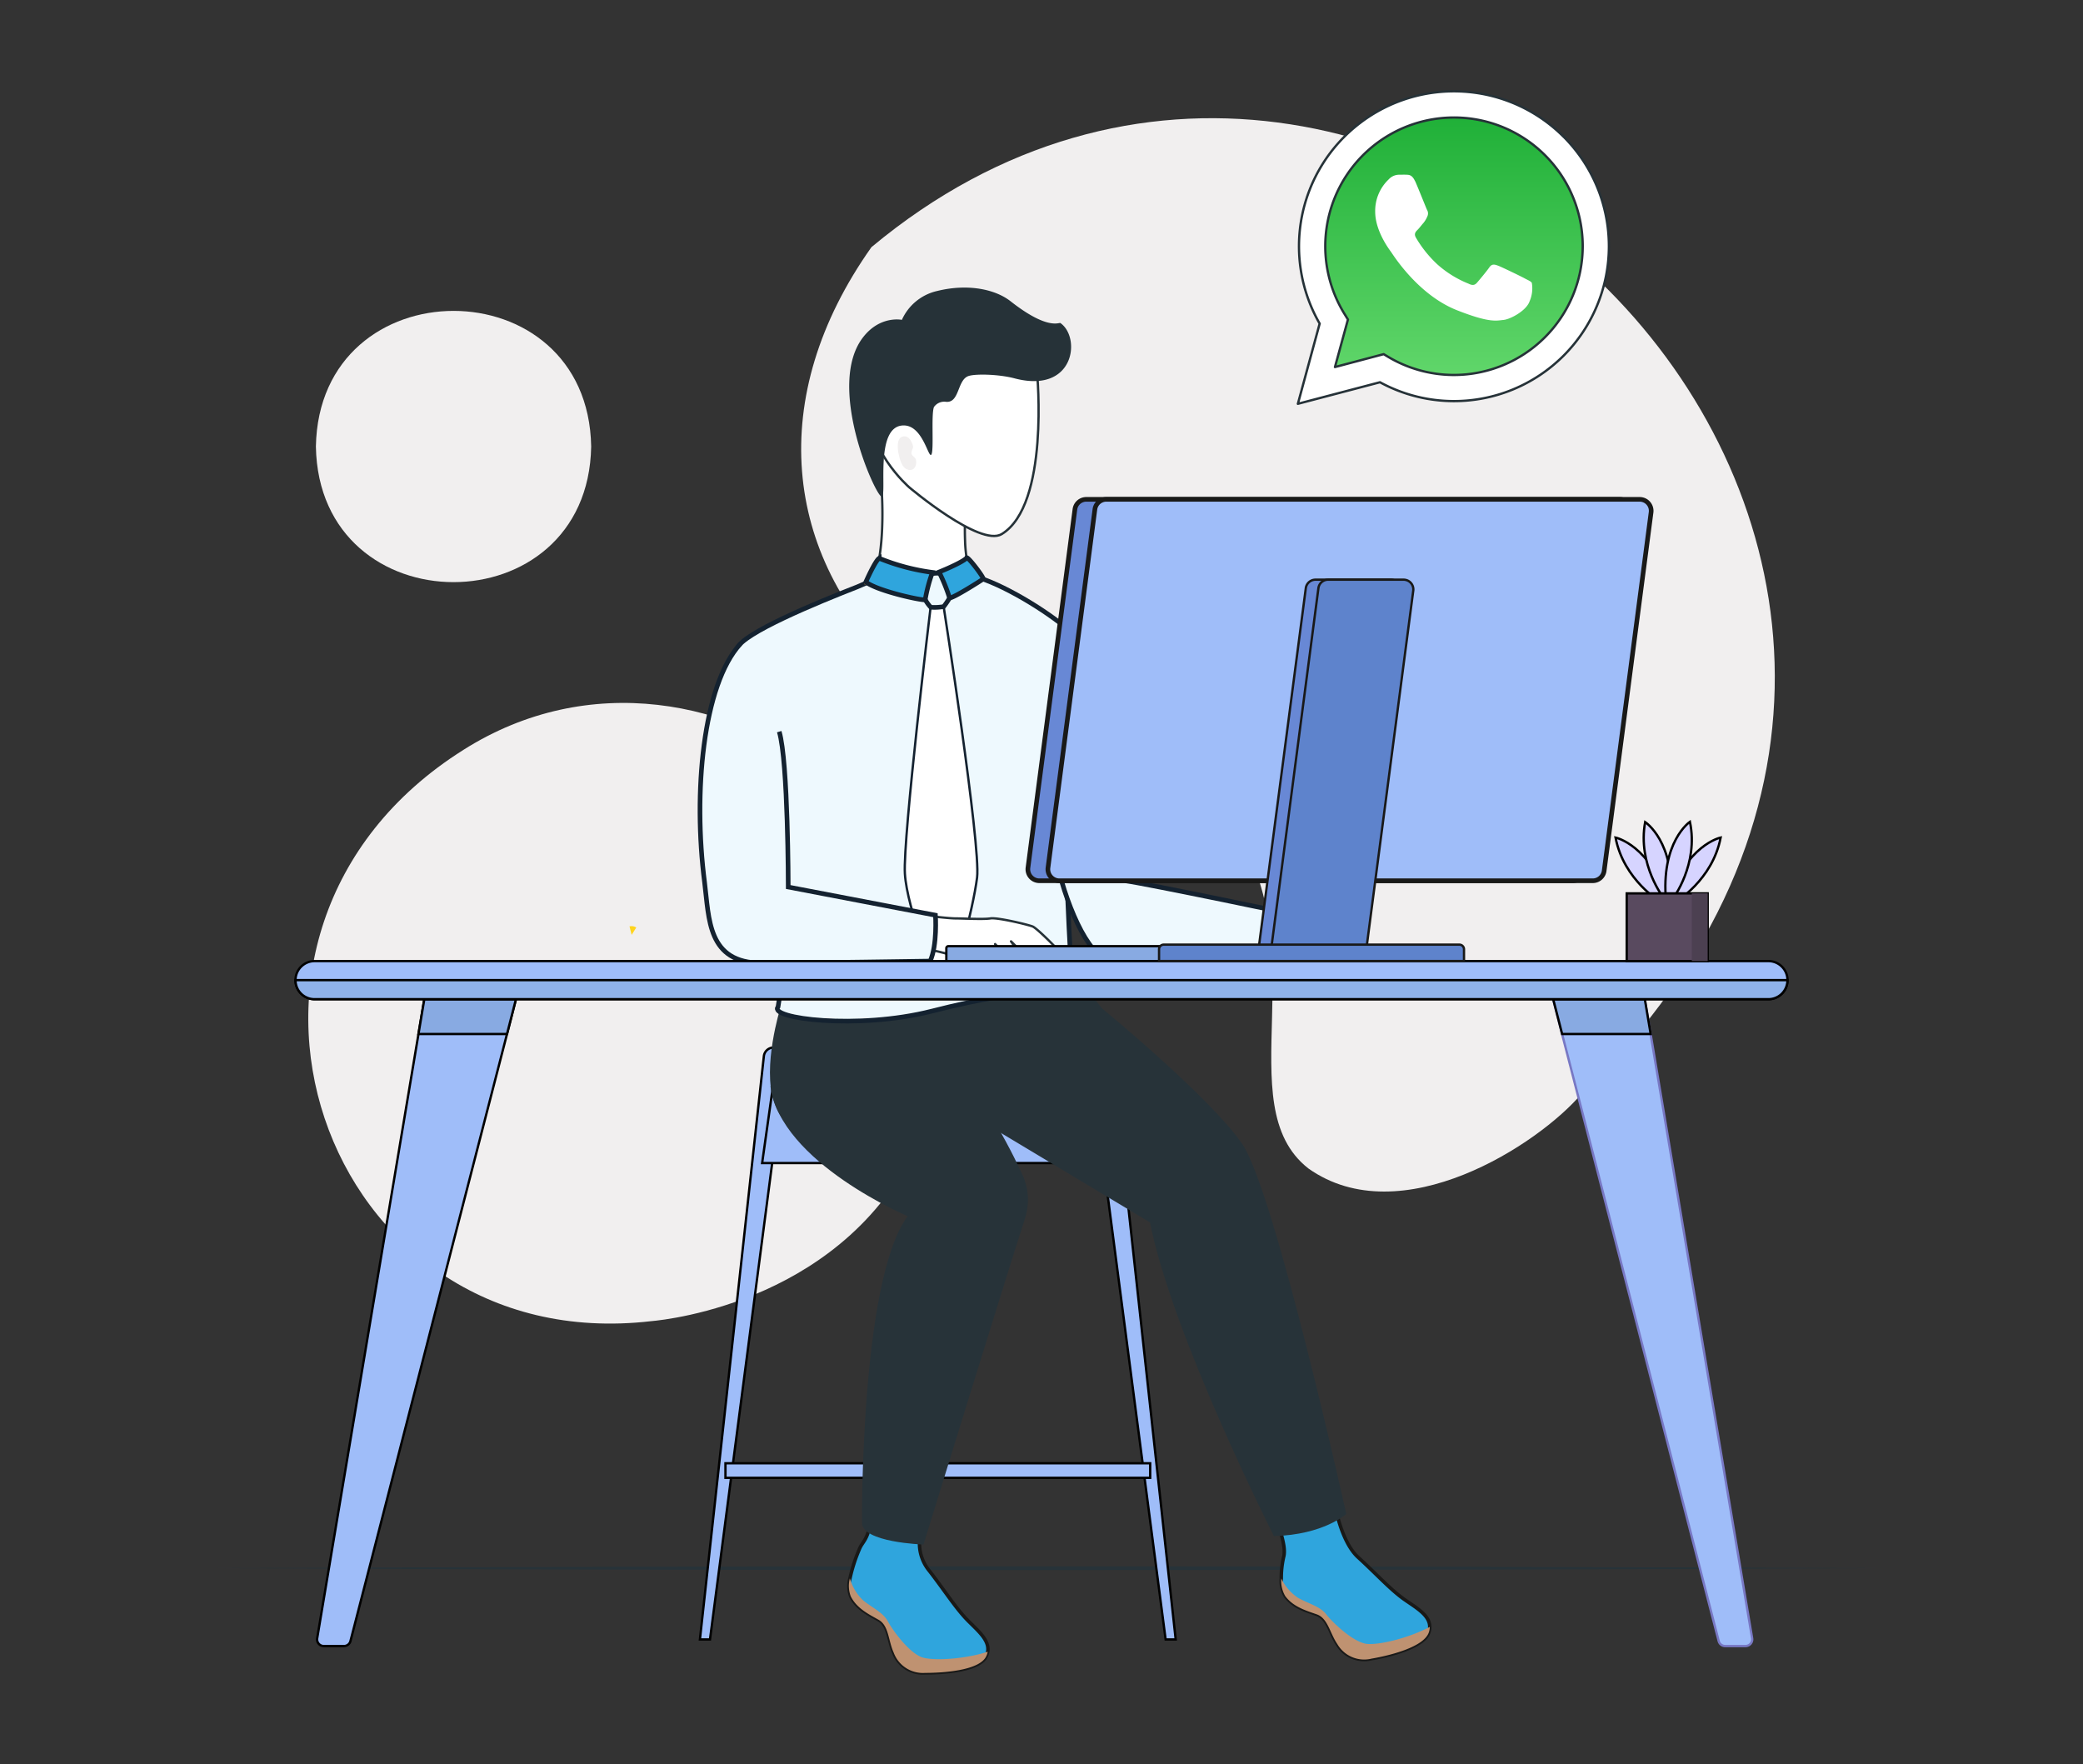 <svg xmlns="http://www.w3.org/2000/svg" xmlns:xlink="http://www.w3.org/1999/xlink" viewBox="0 0 449.38 380.57"><rect x="0" y="0" width="449.38" height="380.57" fill="#333333" stroke="none"/><defs><linearGradient id="linear-gradient" x1="313.66" y1="356.67" x2="313.66" y2="301.11" gradientTransform="matrix(1, 0, 0, -1, 0, 382)" gradientUnits="userSpaceOnUse"><stop offset="0" stop-color="#20b038"/><stop offset="1" stop-color="#60d66a"/></linearGradient></defs><g style="isolation:isolate"><g id="Layer_1" data-name="Layer 1"><path d="M127.54,96.33c-.68,39-58.72,39-59.39,0C68.84,57.31,126.88,57.31,127.54,96.33Z" fill="#f1efef"/><path d="M100,161.75c53.73-34,125.59,23.77,98.53,83.7-15.42,35.11-54.4,39.23-58,39.55C69.12,293.32,37.46,201.08,100,161.75Z" fill="#f1efef"/><path d="M188,53.32c111.6-93,271.51,67.49,153.25,182.57-9.27,11-39.05,30.32-59,16.16-17.58-13.79,2.44-48.35-17.14-74.81-16.44-25-45.61-13.15-71.18-33.61C169,119.8,165.1,85.68,188,53.32Z" fill="#f1efef"/><g id="freepik--Floor--inject-26"><path d="M44.91,338.29c115.18-.52,244.38-.52,359.56,0C289.29,338.84,160.09,338.84,44.91,338.29Z" fill="#273339"/></g><path d="M251.47,353.67h2.17l-13.78-125.8a2.11,2.11,0,0,0-2.11-1.89H166.9a2.11,2.11,0,0,0-2.11,1.89L151,353.67h2.17l15.38-117.78a2.13,2.13,0,0,1,2.11-1.85H234a2.12,2.12,0,0,1,2.1,1.85Z" fill="#9fbdf9" stroke="#000" stroke-miterlimit="10" stroke-width="0.5"/><polygon points="240.23 250.9 164.42 250.9 167.18 231.35 237.41 231.35 240.23 250.9" fill="#9fbdf9" stroke="#000" stroke-miterlimit="10" stroke-width="0.5"/><rect x="156.51" y="315.66" width="91.63" height="3.14" fill="#9fbdf9" stroke="#000" stroke-miterlimit="10" stroke-width="0.5"/><path d="M277.28,344.32c1.74,2.32,4.39,3.09,6.79,3.93s2.83,4.06,4.44,6.41a6.68,6.68,0,0,0,7.4,3.14c3.67-.62,11.32-2.44,12.36-5.71a3.36,3.36,0,0,0,.18-1.13c0-2.57-3-4.17-5.59-6-3-2.15-6.12-5.61-9.85-9s-5.06-11.5-5.06-11.5l-12.53,3.2c1,3.36,1.95,6.07,1.56,8a20.18,20.18,0,0,0-.56,4.88A6.46,6.46,0,0,0,277.28,344.32Z" fill="#2fa5dd" stroke="#191918" stroke-miterlimit="10" stroke-width="0.75"/><path d="M277.28,344.32c1.74,2.32,4.39,3.09,6.79,3.93s2.83,4.06,4.44,6.41a6.68,6.68,0,0,0,7.4,3.14c3.67-.62,11.32-2.44,12.36-5.71a3.36,3.36,0,0,0,.18-1.13c-4.17,2.23-10.41,3.87-13.39,3.68s-7.63-4.69-8.95-6.4-3.81-2.29-6.06-3.54a10.58,10.58,0,0,1-3.63-4.18A6.46,6.46,0,0,0,277.28,344.32Z" fill="#bf9271" style="mix-blend-mode:multiply"/><path d="M183.54,344.37c1.31,2.59,3.78,3.8,6,5.05s2.08,4.49,3.26,7.08a6.7,6.7,0,0,0,6.75,4.38c3.72,0,11.57-.45,13.16-3.48a3.47,3.47,0,0,0,.37-1.08c.46-2.53-2.23-4.63-4.46-6.92-2.54-2.63-5.05-6.59-8.14-10.55a9.24,9.24,0,0,1-1.87-8L188,327.26c-.7,5.1-1.91,5.15-2.63,7a34.45,34.45,0,0,0-2,6.24A6.38,6.38,0,0,0,183.54,344.37Z" fill="#2fa5dd" stroke="#191918" stroke-miterlimit="10" stroke-width="0.75"/><path d="M183.54,344.37c1.31,2.59,3.78,3.8,6,5.05s2.08,4.49,3.26,7.08a6.7,6.7,0,0,0,6.75,4.38c3.72,0,11.57-.45,13.16-3.48a3.47,3.47,0,0,0,.37-1.08c-4.5,1.47-10.92,2-13.82,1.3s-6.7-5.94-7.71-7.85-3.35-2.92-5.35-4.54a10.46,10.46,0,0,1-2.85-4.75A6.38,6.38,0,0,0,183.54,344.37Z" fill="#bf9271" style="mix-blend-mode:multiply"/><path d="M237.7,217.5S261,236.59,268,246.78s22.44,79.81,22.44,79.81-4.84,4.49-15.6,4.78c0,0-21.88-43.13-26.74-67.67l-45-27-11.53-21.47,39.84-5.85Z" fill="#273339"/><path d="M167,237.76c2.61,7.68,9.79,8.53,13.85,8.75,11,.59,27.59-5.39,27.59-5.39s9.23,3.75,9.69-5.85-9.34-20.44-14.46-19.72-31.84,3.75-31.84,3.75l-3.49-1.81S164.39,230.08,167,237.76Z" fill="#273339"/><path d="M231.08,207.75c.52,4.47,2.36,6.54-2.88,6.75,0,0-5.12-2-27.2,3.63-16,4.06-35.3,1.59-33.15-.92,4.54-26.57-1.68-42.93-1.68-42.93-.86-20.9-8.55-30.07-7.1-34.44.53-1.58,4.83-4.06,10.08-6.55s11.47-5,15.84-6.71l15.07-6.47,12.53,5c6.48,2.44,15.63,8.26,20,12.62,5.63,5.63-2.16,10.13-3,22.83C229.12,167.46,230.67,204.27,231.08,207.75Z" fill="#eef9fe" stroke="#142230" stroke-miterlimit="10"/><path d="M242.72,190c5.39.76,37.18,7.44,37.18,7.44s.44,7.49-1.11,9.7c0,0-34.46.31-39.33-.1s-9.88-13-11.76-22.32" fill="#eef9fe" stroke="#142230" stroke-miterlimit="10"/><path d="M187.49,125.5c9.3,2.37,22.81-1.27,22.81-1.27-1.42-1-2-4.19-2.1-7.55a65.68,65.68,0,0,1,.11-6.89c.09-1.55.2-2.58.2-2.58L189,94.8c1.94,11.8,1.57,21.73.43,26.92A8.32,8.32,0,0,1,187.49,125.5Z" fill="#fff" stroke="#263238" stroke-linecap="round" stroke-linejoin="round" stroke-width="0.5"/><path d="M186.38,126s2.92-2.82,3.29-5.55a16.6,16.6,0,0,0,11.49,3s.09,2,.71,2,.72-2.09.72-2.09,4.46-.56,6-3.09c0,0,1.73,4.16,4,4.76,0,0-3.15,1.51-10.18,2.47S186.38,126,186.38,126Z" fill="#ffb948"/><path d="M200.81,130.62s-6.07,50.25-5.59,57.87,6.45,22.8,8.44,23.51,6.27-15.81,7.13-22.68-7.26-58.79-7.26-58.79" fill="#fff" stroke="#142230" stroke-miterlimit="10" stroke-width="0.5"/><path d="M200.06,124.09a5.5,5.5,0,0,1,3.73-.2c.82.37,1.66,2.65,1.79,3.3s-1.34,2.88-2,3.67a11.51,11.51,0,0,1-2.78.14,8.73,8.73,0,0,1-2.09-3.94A4,4,0,0,1,200.06,124.09Z" fill="#eef9fe" stroke="#142230" stroke-miterlimit="10"/><path d="M223.74,80.5s2.73,28.43-7.64,34.72c-4.68,2.83-19.95-10.1-19.95-10.1s-10-8.65-8.3-18.66C191.09,67.54,220.81,61.67,223.74,80.5Z" fill="#fff" stroke="#263238" stroke-linecap="round" stroke-linejoin="round" stroke-width="0.5"/><path d="M228.77,69.69c-.29-.2-2.7,1.63-10.75-4.7-3.26-2.56-9.14-3.86-15.79-2.23A11,11,0,0,0,194.57,69s-4.64-1-8.32,3.69c-8.16,10.37,2.52,34.07,3.91,34.42s-1.74-15.52,4.91-15.33c4,.11,5.19,7,5.83,6.32s-.06-8.54.58-10.28A2.7,2.7,0,0,1,204,86.67c3.08.4,2.45-4.79,5-5.57,1.6-.49,6.53-.36,9.83.51C231.83,85.05,233.26,72.81,228.77,69.69Z" fill="#263238"/><path d="M222.79,199.87c-1-.41-7.65-2-9.12-1.75s-6,0-7.55,0-6.52-.62-6.52-.62l.56,7.53c1.47-.14,3.44.62,4.5.77a14.59,14.59,0,0,0,6.87-.94l.36-.2a5.7,5.7,0,0,0,3.24,1.62s1-.1.88-.49a20.83,20.83,0,0,0-1.33-2.13c.95,1,2.49,2.53,4.28,2.62,0,0,1-.1.87-.49a25.46,25.46,0,0,0-1.72-2.72l0,0c.78.69,2.65,3.08,4.86,3.19,0,0,1-.1.87-.49a9.54,9.54,0,0,0-.85-1.41,13.06,13.06,0,0,0,2.09,1.3c2.39,1.18,3.75.29,3.75,0S223.79,200.28,222.79,199.87Z" fill="#fff" stroke="#263238" stroke-linecap="round" stroke-linejoin="round" stroke-width="0.5"/><path d="M204.64,204.11h77.07a.45.45,0,0,1,.45.45v2.78a0,0,0,0,1,0,0h-78a0,0,0,0,1,0,0v-2.78A.45.45,0,0,1,204.64,204.11Z" fill="#88aae2" stroke="#000" stroke-miterlimit="10" stroke-width="0.5"/><path d="M159.71,138.91c-8.06,8.82-10.21,32.11-7.71,51.41,1,7.87.6,17.43,12.31,17.43,9.07,0,36.36-.42,36.36-.42,1.58-3.48,1.14-9.9,1.14-9.9l-31.76-6.08s0-27-1.94-33.52" fill="#eef9fe" stroke="#142230" stroke-miterlimit="10"/><path d="M194.51,94.26c.54-.24,1.46-.31,2.14,1.09s.12,1.32,0,2.2.7.84.94,1.59-.05,2.54-1.61,2.21-1.93-2.71-2.11-3.43S193.35,94.79,194.51,94.26Z" fill="#f1efef"/><path d="M201.16,123.48a34,34,0,0,0-1.56,5.88c-.21.32-10.13-1.77-12.81-3.81,0,0,2-4.55,2.88-5.12A46.3,46.3,0,0,0,201.16,123.48Z" fill="#2fa5dd" stroke="#142230" stroke-miterlimit="10"/><path d="M202.59,123.4a38.19,38.19,0,0,1,2.27,5.6c.9,0,7-3.9,7.25-4.1s-3.11-4.66-3.55-4.59C208.37,120.71,206.27,121.91,202.59,123.4Z" fill="#2fa5dd" stroke="#142230" stroke-miterlimit="10"/><path d="M376.54,355.09h-4.36a1.44,1.44,0,0,1-1.4-1.09L337,223.06l-1.93-7.51h19.77l1.26,7.51L378,353.4A1.45,1.45,0,0,1,376.54,355.09Z" fill="#9fbdf9" stroke="#7878c4" stroke-miterlimit="10" stroke-width="0.5"/><path d="M111.31,215.55l-1.93,7.51L75.61,354a1.44,1.44,0,0,1-1.39,1.09H69.85a1.44,1.44,0,0,1-1.42-1.69L90.28,223.06l1.26-7.51Z" fill="#9fbdf9" stroke="#000" stroke-miterlimit="10" stroke-width="0.5"/><polygon points="91.54 215.55 111.31 215.55 109.38 223.06 90.28 223.06 91.54 215.55" fill="#88aae2" stroke="#000" stroke-miterlimit="10" stroke-width="0.5"/><polygon points="356.11 223.06 337.01 223.06 335.08 215.55 354.85 215.55 356.11 223.06" fill="#88aae2" stroke="#000" stroke-miterlimit="10" stroke-width="0.5"/><path d="M67.87,215.55H381.52a4.11,4.11,0,0,0,4.11-4.11h0a4.11,4.11,0,0,0-4.11-4.11H67.87a4.12,4.12,0,0,0-4.12,4.11h0A4.12,4.12,0,0,0,67.87,215.55Z" fill="#9fbdf9" stroke="#000" stroke-miterlimit="10" stroke-width="0.5"/><path d="M385.62,211.44a4.1,4.1,0,0,1-4.11,4.11H67.86a4.1,4.1,0,0,1-4.11-4.11Z" fill="#8fb2ea" stroke="#000" stroke-miterlimit="10" stroke-width="0.5"/><path d="M339.3,190H224.23a2.48,2.48,0,0,1-2.46-2.8l10.13-77.32a2.47,2.47,0,0,1,2.46-2.16H349.43a2.48,2.48,0,0,1,2.46,2.8l-10.13,77.32A2.47,2.47,0,0,1,339.3,190Z" fill="#6888d5" stroke="#191918" stroke-miterlimit="10"/><path d="M343.62,190H228.55a2.48,2.48,0,0,1-2.46-2.8l10.12-77.32a2.48,2.48,0,0,1,2.46-2.16H353.74a2.48,2.48,0,0,1,2.46,2.8l-10.12,77.32A2.48,2.48,0,0,1,343.62,190Z" fill="#9fbdf9" stroke="#191918" stroke-miterlimit="10"/><path d="M291.71,207.33H271.18l10.53-80.45a2.11,2.11,0,0,1,2.09-1.83h16.28a2.1,2.1,0,0,1,2.09,2.38Z" fill="#6888d5" stroke="#191918" stroke-miterlimit="10" stroke-width="0.5"/><path d="M294.43,207.33H273.9l10.53-80.45a2.11,2.11,0,0,1,2.09-1.83H302.8a2.1,2.1,0,0,1,2.09,2.38Z" fill="#5e83cc" stroke="#191918" stroke-miterlimit="10" stroke-width="0.5"/><path d="M251.07,203.78h63.77a1,1,0,0,1,1,1v2.53a0,0,0,0,1,0,0H250.05a0,0,0,0,1,0,0V204.8A1,1,0,0,1,251.07,203.78Z" fill="#5e83cc" stroke="#191918" stroke-miterlimit="10" stroke-width="0.5"/><path d="M135.81,199.84l.46,1.83,1-1.58a1.85,1.85,0,0,0-.73-.28A2.1,2.1,0,0,0,135.81,199.84Z" fill="#ffd41d"/><path d="M358.29,194.59s-8-4.7-9.76-13.91c0,0,7.55,1.56,11.34,13.91" fill="#d6d4ff"/><path d="M358.29,194.59s-8-4.7-9.76-13.91c0,0,7.55,1.56,11.34,13.91" fill="none" stroke="#000" stroke-miterlimit="10" stroke-width="0.5"/><path d="M361.45,194.59s8-4.7,9.76-13.91c0,0-7.56,1.56-11.34,13.91" fill="#d6d4ff"/><path d="M361.45,194.59s8-4.7,9.76-13.91c0,0-7.56,1.56-11.34,13.91" fill="none" stroke="#000" stroke-miterlimit="10" stroke-width="0.5"/><path d="M359,193.83s-5.78-7.27-4.08-16.49c0,0,6.48,4.19,5.56,17.07" fill="#d6d4ff"/><path d="M359,193.83s-5.78-7.27-4.08-16.49c0,0,6.48,4.19,5.56,17.07" fill="none" stroke="#000" stroke-miterlimit="10" stroke-width="0.5"/><path d="M360.9,193.86s5.61-7.4,3.68-16.58c0,0-6.38,4.34-5.14,17.19" fill="#d6d4ff"/><path d="M360.9,193.86s5.61-7.4,3.68-16.58c0,0-6.38,4.34-5.14,17.19" fill="none" stroke="#000" stroke-miterlimit="10" stroke-width="0.5"/><rect x="350.94" y="192.72" width="17.47" height="14.61" fill="#594a5f" stroke="#000" stroke-miterlimit="10" stroke-width="0.5"/><rect x="364.98" y="192.72" width="3.43" height="14.61" fill="#4c4051"/><path d="M214.86,246.3c1.54,1.65,9.25,7.42,6.2,16.77-3.85,11.82-21.83,70.12-21.83,70.12s-13.37-.43-13.27-4.74c0,0-.42-56,10.95-67.37" fill="#273339"/><path d="M206.83,230c10.73,15.29,14.26,24.77,14.26,24.77s-5.19,7.77-24.88,7.77c0,0-27.88-11.67-30-28.25" fill="#273339"/><path d="M341.43,53.12a27.81,27.81,0,0,1-27.78,27.77h0A27.77,27.77,0,0,1,299.51,77l-1-.6L288,79.18l2.8-10.25-.65-1.06a27.77,27.77,0,1,1,51.3-14.76Z" fill="url(#linear-gradient)"/><path d="M305.3,39.13c-.62-1.39-1.28-1.42-1.88-1.44s-1,0-1.59,0a3.06,3.06,0,0,0-2.23,1,9.36,9.36,0,0,0-2.92,7c0,4.11,3,8.08,3.41,8.64s5.77,9.26,14.25,12.6c7.06,2.78,8.49,2.23,10,2.09s4.95-2,5.64-4a7,7,0,0,0,.49-4c-.2-.35-.77-.55-1.6-1s-4.94-2.44-5.71-2.72-1.32-.41-1.88.41-2.15,2.72-2.64,3.28-1,.62-1.81.21a22.87,22.87,0,0,1-6.72-4.15,25.29,25.29,0,0,1-4.64-5.78c-.49-.84-.05-1.29.37-1.71s.83-1,1.25-1.46a5.63,5.63,0,0,0,.83-1.39,1.5,1.5,0,0,0-.07-1.46c-.2-.42-1.83-4.55-2.57-6.21Z" fill="#fff" fill-rule="evenodd"/><path d="M337.3,29.48a33.43,33.43,0,0,0-52.6,40.33L280,87.11l17.71-4.65a33.38,33.38,0,0,0,16,4.07h0a33.42,33.42,0,0,0,23.65-57ZM313.65,80.89h0A27.77,27.77,0,0,1,299.51,77l-1-.6L288,79.18l2.8-10.25-.65-1.06a27.77,27.77,0,1,1,51.3-14.76h0A27.81,27.81,0,0,1,313.65,80.89Z" fill="#fff" stroke="#263238" stroke-linecap="round" stroke-linejoin="round" stroke-width="0.5"/></g></g></svg>